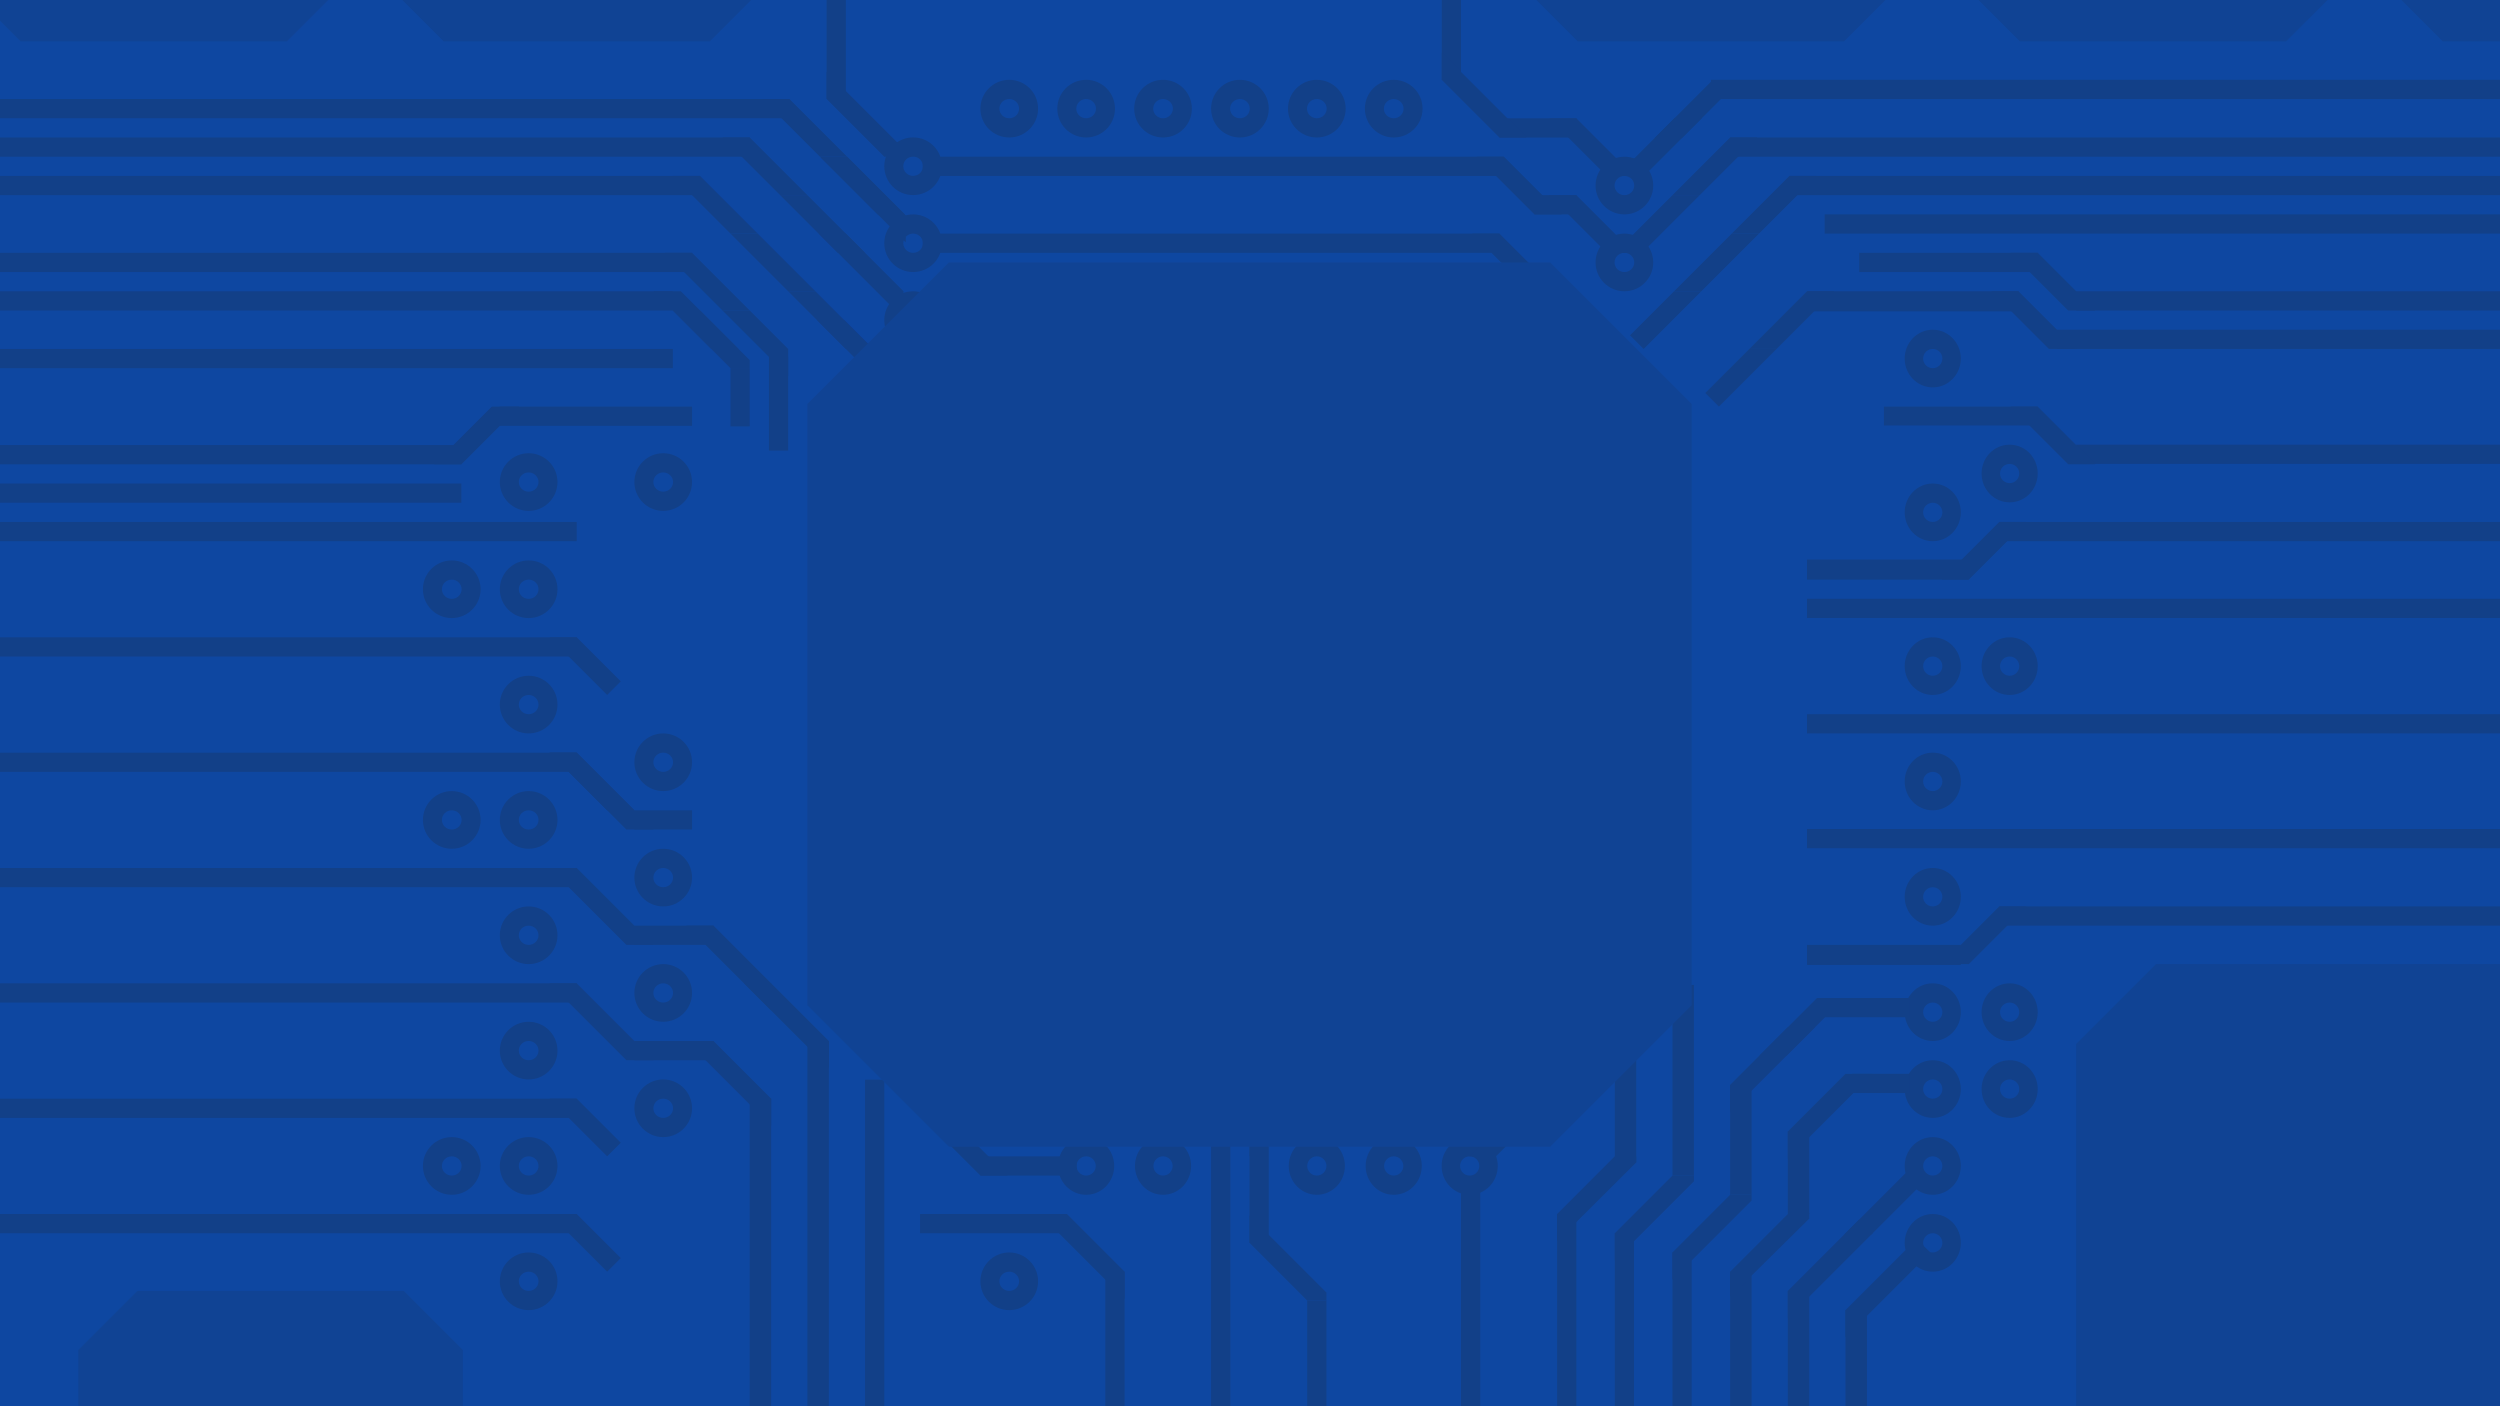 <?xml version="1.0" encoding="UTF-8" standalone="no"?>
<!-- Creator: CorelDRAW X7 -->

<svg
   xmlns:dc="http://purl.org/dc/elements/1.1/"
   xmlns:cc="http://creativecommons.org/ns#"
   xmlns:rdf="http://www.w3.org/1999/02/22-rdf-syntax-ns#"
   xmlns:svg="http://www.w3.org/2000/svg"
   xmlns="http://www.w3.org/2000/svg"
   xmlns:sodipodi="http://sodipodi.sourceforge.net/DTD/sodipodi-0.dtd"
   xmlns:inkscape="http://www.inkscape.org/namespaces/inkscape"
   xml:space="preserve"
   width="325.12mm"
   height="182.88mm"
   version="1.1"
   style="shape-rendering:geometricPrecision; text-rendering:geometricPrecision; image-rendering:optimizeQuality; fill-rule:evenodd; clip-rule:evenodd"
   viewBox="0 0 32512 18288"
   id="svg2"
   inkscape:version="0.48.4 r9939"
   sodipodi:docname="bg.png"><sodipodi:namedview
     pagecolor="#ffffff"
     bordercolor="#666666"
     borderopacity="1"
     objecttolerance="10"
     gridtolerance="10"
     guidetolerance="10"
     inkscape:pageopacity="0"
     inkscape:pageshadow="2"
     inkscape:window-width="1366"
     inkscape:window-height="744"
     id="namedview439"
     showgrid="false"
     inkscape:zoom="0.48958333"
     inkscape:cx="823.69434"
     inkscape:cy="294.91866"
     inkscape:window-x="0"
     inkscape:window-y="24"
     inkscape:window-maximized="1"
     inkscape:current-layer="svg2" /><defs
     id="defs4"><style
       type="text/css"
       id="style6">
    .fil0 {fill:#0E47A1}
    .fil2 {fill:#104394}
    .fil1 {fill:#124088}
    .fil3 {fill:#104394}
   </style><clipPath
       id="id0"><path
         d="M9062 1976l14376 0 0 14375 -14376 0 0 -14375z"
         id="path9" /></clipPath><clipPath
       id="id1"><rect
         x="9394"
         y="6644"
         width="13724"
         height="5000"
         id="rect12" /></clipPath></defs><g
     id="Layer_x0020_4"><rect
       class="fil0"
       width="32512"
       height="18288"
       id="rect16" /></g><g
     id="Layer_x0020_3"><rect
       class="fil1"
       y="1288"
       width="10267"
       height="250"
       id="rect20" /><rect
       class="fil1"
       y="1788"
       width="9750"
       height="250"
       id="rect22" /><rect
       class="fil1"
       y="2288"
       width="9104"
       height="250"
       id="rect24" /><rect
       class="fil1"
       x="10750"
       width="250"
       height="1288"
       id="rect26" /><rect
       class="fil1"
       x="18750"
       width="250"
       height="1039"
       id="rect28" /><rect
       class="fil1"
       y="3288"
       width="9000"
       height="250"
       id="rect30" /><rect
       class="fil1"
       y="3788"
       width="8750"
       height="250"
       id="rect32" /><rect
       class="fil1"
       y="4538"
       width="8750"
       height="250"
       id="rect34" /><rect
       class="fil1"
       y="5788"
       width="6000"
       height="250"
       id="rect36" /><rect
       class="fil1"
       y="6288"
       width="6000"
       height="250"
       id="rect38" /><rect
       class="fil1"
       y="6788"
       width="7500"
       height="250"
       id="rect40" /><rect
       class="fil1"
       y="8288"
       width="7500"
       height="250"
       id="rect42" /><rect
       class="fil1"
       y="9788"
       width="7500"
       height="250"
       id="rect44" /><rect
       class="fil1"
       y="11288"
       width="7500"
       height="250"
       id="rect46" /><rect
       class="fil1"
       y="12788"
       width="7500"
       height="250"
       id="rect48" /><rect
       class="fil1"
       y="14288"
       width="7500"
       height="250"
       id="rect50" /><rect
       class="fil1"
       y="15788"
       width="7500"
       height="250"
       id="rect52" /><rect
       class="fil1"
       x="22250"
       y="1038"
       width="10271"
       height="250"
       id="rect54" /><rect
       class="fil1"
       x="22500"
       y="1788"
       width="10021"
       height="250"
       id="rect56" /><rect
       class="fil1"
       x="23271"
       y="2288"
       width="9250"
       height="250"
       id="rect58" /><rect
       class="fil1"
       x="23729"
       y="2788"
       width="8792"
       height="250"
       id="rect60" /><rect
       class="fil1"
       x="27000"
       y="3788"
       width="5521"
       height="250"
       id="rect62" /><rect
       class="fil1"
       x="26750"
       y="4288"
       width="5771"
       height="250"
       id="rect64" /><rect
       class="fil1"
       x="27000"
       y="5783"
       width="5512"
       height="250"
       id="rect66" /><rect
       class="fil1"
       x="26000"
       y="6788"
       width="6521"
       height="250"
       id="rect68" /><rect
       class="fil1"
       x="23500"
       y="7787"
       width="9021"
       height="250"
       id="rect70" /><rect
       class="fil1"
       x="23500"
       y="9288"
       width="9021"
       height="250"
       id="rect72" /><rect
       class="fil1"
       x="23500"
       y="10781"
       width="9021"
       height="250"
       id="rect74" /><rect
       class="fil1"
       x="26000"
       y="11788"
       width="6521"
       height="250"
       id="rect76" /><rect
       class="fil1"
       x="6500"
       y="5288"
       width="2500"
       height="250"
       id="rect78" /><polygon
       class="fil1"
       points="6000,6038 6750,5288 6396,5288 5646,6038 "
       id="polygon80" /><rect
       class="fil1"
       x="23500"
       y="7277"
       width="2104"
       height="261"
       id="rect82" /><rect
       class="fil1"
       x="24500"
       y="5288"
       width="2000"
       height="245"
       id="rect84" /><rect
       class="fil1"
       x="24179"
       y="3288"
       width="2326"
       height="250"
       id="rect86" /><path
       class="fil1"
       d="M19770 13271c-202,0 -365,168 -365,375 0,207 163,375 365,375 202,0 365,-168 365,-375 0,-207 -163,-375 -365,-375zm0 250c-69,0 -125,56 -125,125 0,69 56,125 125,125 69,0 125,-56 125,-125 0,-69 -56,-125 -125,-125z"
       id="path88" /><path
       class="fil1"
       d="M25135 13788c-202,0 -365,168 -365,375 0,207 163,375 365,375 202,0 365,-168 365,-375 0,-207 -163,-375 -365,-375zm0 250c-69,0 -125,56 -125,125 0,69 56,125 125,125 69,0 125,-56 125,-125 0,-69 -56,-125 -125,-125z"
       id="path90" /><path
       class="fil1"
       d="M13125 1038c-207,0 -375,168 -375,375 0,207 168,375 375,375 207,0 375,-168 375,-375 0,-207 -168,-375 -375,-375zm0 250c-71,0 -128,56 -128,125 0,69 57,125 128,125 71,0 128,-56 128,-125 0,-69 -57,-125 -128,-125z"
       id="path92" /><path
       class="fil1"
       d="M14125 1038c-207,0 -375,168 -375,375 0,207 168,375 375,375 207,0 375,-168 375,-375 0,-207 -168,-375 -375,-375zm0 250c-71,0 -128,56 -128,125 0,69 57,125 128,125 71,0 128,-56 128,-125 0,-69 -57,-125 -128,-125z"
       id="path94" /><path
       class="fil1"
       d="M15125 1038c-207,0 -375,168 -375,375 0,207 168,375 375,375 207,0 375,-168 375,-375 0,-207 -168,-375 -375,-375zm0 250c-71,0 -128,56 -128,125 0,69 57,125 128,125 71,0 128,-56 128,-125 0,-69 -57,-125 -128,-125z"
       id="path96" /><path
       class="fil1"
       d="M16125 1038c-207,0 -375,168 -375,375 0,207 168,375 375,375 207,0 375,-168 375,-375 0,-207 -168,-375 -375,-375zm0 250c-71,0 -128,56 -128,125 0,69 57,125 128,125 71,0 128,-56 128,-125 0,-69 -57,-125 -128,-125z"
       id="path98" /><path
       class="fil1"
       d="M17125 1038c-207,0 -375,168 -375,375 0,207 168,375 375,375 207,0 375,-168 375,-375 0,-207 -168,-375 -375,-375zm0 250c-71,0 -128,56 -128,125 0,69 57,125 128,125 71,0 128,-56 128,-125 0,-69 -57,-125 -128,-125z"
       id="path100" /><path
       class="fil1"
       d="M18125 1038c-207,0 -375,168 -375,375 0,207 168,375 375,375 207,0 375,-168 375,-375 0,-207 -168,-375 -375,-375zm0 250c-71,0 -128,56 -128,125 0,69 57,125 128,125 71,0 128,-56 128,-125 0,-69 -57,-125 -128,-125z"
       id="path102" /><path
       class="fil1"
       d="M13125 4038c-207,0 -375,168 -375,375 0,207 168,375 375,375 207,0 375,-168 375,-375 0,-207 -168,-375 -375,-375zm0 250c-71,0 -128,56 -128,125 0,69 57,125 128,125 71,0 128,-56 128,-125 0,-69 -57,-125 -128,-125z"
       id="path104" /><path
       class="fil1"
       d="M14125 4038c-207,0 -375,168 -375,375 0,207 168,375 375,375 207,0 375,-168 375,-375 0,-207 -168,-375 -375,-375zm0 250c-71,0 -128,56 -128,125 0,69 57,125 128,125 71,0 128,-56 128,-125 0,-69 -57,-125 -128,-125z"
       id="path106" /><path
       class="fil1"
       d="M15125 4038c-207,0 -375,168 -375,375 0,207 168,375 375,375 207,0 375,-168 375,-375 0,-207 -168,-375 -375,-375zm0 250c-71,0 -128,56 -128,125 0,69 57,125 128,125 71,0 128,-56 128,-125 0,-69 -57,-125 -128,-125z"
       id="path108" /><path
       class="fil1"
       d="M16125 4038c-207,0 -375,168 -375,375 0,207 168,375 375,375 207,0 375,-168 375,-375 0,-207 -168,-375 -375,-375zm0 250c-71,0 -128,56 -128,125 0,69 57,125 128,125 71,0 128,-56 128,-125 0,-69 -57,-125 -128,-125z"
       id="path110" /><path
       class="fil1"
       d="M17125 4038c-207,0 -375,168 -375,375 0,207 168,375 375,375 207,0 375,-168 375,-375 0,-207 -168,-375 -375,-375zm0 250c-71,0 -128,56 -128,125 0,69 57,125 128,125 71,0 128,-56 128,-125 0,-69 -57,-125 -128,-125z"
       id="path112" /><path
       class="fil1"
       d="M18125 4038c-207,0 -375,168 -375,375 0,207 168,375 375,375 207,0 375,-168 375,-375 0,-207 -168,-375 -375,-375zm0 250c-71,0 -128,56 -128,125 0,69 57,125 128,125 71,0 128,-56 128,-125 0,-69 -57,-125 -128,-125z"
       id="path114" /><path
       class="fil1"
       d="M6875 5894c-207,0 -375,168 -375,375 0,207 168,375 375,375 207,0 375,-168 375,-375 0,-207 -168,-375 -375,-375zm0 250c-71,0 -128,56 -128,125 0,69 57,125 128,125 71,0 128,-56 128,-125 0,-69 -57,-125 -128,-125z"
       id="path116" /><path
       class="fil1"
       d="M6875 7288c-207,0 -375,168 -375,375 0,207 168,375 375,375 207,0 375,-168 375,-375 0,-207 -168,-375 -375,-375zm0 250c-71,0 -128,56 -128,125 0,69 57,125 128,125 71,0 128,-56 128,-125 0,-69 -57,-125 -128,-125z"
       id="path118" /><path
       class="fil1"
       d="M5875 7288c-207,0 -375,168 -375,375 0,207 168,375 375,375 207,0 375,-168 375,-375 0,-207 -168,-375 -375,-375zm0 250c-71,0 -128,56 -128,125 0,69 57,125 128,125 71,0 128,-56 128,-125 0,-69 -57,-125 -128,-125z"
       id="path120" /><path
       class="fil1"
       d="M6875 10288c-207,0 -375,168 -375,375 0,207 168,375 375,375 207,0 375,-168 375,-375 0,-207 -168,-375 -375,-375zm0 250c-71,0 -128,56 -128,125 0,69 57,125 128,125 71,0 128,-56 128,-125 0,-69 -57,-125 -128,-125z"
       id="path122" /><path
       class="fil1"
       d="M5875 10288c-207,0 -375,168 -375,375 0,207 168,375 375,375 207,0 375,-168 375,-375 0,-207 -168,-375 -375,-375zm0 250c-71,0 -128,56 -128,125 0,69 57,125 128,125 71,0 128,-56 128,-125 0,-69 -57,-125 -128,-125z"
       id="path124" /><path
       class="fil1"
       d="M6875 14788c-207,0 -375,168 -375,375 0,207 168,375 375,375 207,0 375,-168 375,-375 0,-207 -168,-375 -375,-375zm0 250c-71,0 -128,56 -128,125 0,69 57,125 128,125 71,0 128,-56 128,-125 0,-69 -57,-125 -128,-125z"
       id="path126" /><path
       class="fil1"
       d="M5875 14788c-207,0 -375,168 -375,375 0,207 168,375 375,375 207,0 375,-168 375,-375 0,-207 -168,-375 -375,-375zm0 250c-71,0 -128,56 -128,125 0,69 57,125 128,125 71,0 128,-56 128,-125 0,-69 -57,-125 -128,-125z"
       id="path128" /><path
       class="fil1"
       d="M6875 8788c-207,0 -375,168 -375,375 0,207 168,375 375,375 207,0 375,-168 375,-375 0,-207 -168,-375 -375,-375zm0 250c-71,0 -128,56 -128,125 0,69 57,125 128,125 71,0 128,-56 128,-125 0,-69 -57,-125 -128,-125z"
       id="path130" /><path
       class="fil1"
       d="M6875 11788c-207,0 -375,168 -375,375 0,207 168,375 375,375 207,0 375,-168 375,-375 0,-207 -168,-375 -375,-375zm0 250c-71,0 -128,56 -128,125 0,69 57,125 128,125 71,0 128,-56 128,-125 0,-69 -57,-125 -128,-125z"
       id="path132" /><path
       class="fil1"
       d="M6875 13288c-207,0 -375,168 -375,375 0,207 168,375 375,375 207,0 375,-168 375,-375 0,-207 -168,-375 -375,-375zm0 250c-71,0 -128,56 -128,125 0,69 57,125 128,125 71,0 128,-56 128,-125 0,-69 -57,-125 -128,-125z"
       id="path134" /><path
       class="fil1"
       d="M6875 16288c-207,0 -375,168 -375,375 0,207 168,375 375,375 207,0 375,-168 375,-375 0,-207 -168,-375 -375,-375zm0 250c-71,0 -128,56 -128,125 0,69 57,125 128,125 71,0 128,-56 128,-125 0,-69 -57,-125 -128,-125z"
       id="path136" /><path
       class="fil1"
       d="M8625 12538c-207,0 -375,168 -375,375 0,207 168,375 375,375 207,0 375,-168 375,-375 0,-207 -168,-375 -375,-375zm0 250c-71,0 -128,56 -128,125 0,69 57,125 128,125 71,0 128,-56 128,-125 0,-69 -57,-125 -128,-125z"
       id="path138" /><path
       class="fil1"
       d="M8625 14038c-207,0 -375,168 -375,375 0,207 168,375 375,375 207,0 375,-168 375,-375 0,-207 -168,-375 -375,-375zm0 250c-71,0 -128,56 -128,125 0,69 57,125 128,125 71,0 128,-56 128,-125 0,-69 -57,-125 -128,-125z"
       id="path140" /><path
       class="fil1"
       d="M8625 9538c-207,0 -375,168 -375,375 0,207 168,375 375,375 207,0 375,-168 375,-375 0,-207 -168,-375 -375,-375zm0 250c-71,0 -128,56 -128,125 0,69 57,125 128,125 71,0 128,-56 128,-125 0,-69 -57,-125 -128,-125z"
       id="path142" /><path
       class="fil1"
       d="M14125 14788c-202,0 -365,168 -365,375 0,207 163,375 365,375 202,0 365,-168 365,-375 0,-207 -163,-375 -365,-375zm0 250c-69,0 -125,56 -125,125 0,69 56,125 125,125 69,0 125,-56 125,-125 0,-69 -56,-125 -125,-125z"
       id="path144" /><path
       class="fil1"
       d="M15125 14788c-202,0 -365,168 -365,375 0,207 163,375 365,375 202,0 365,-168 365,-375 0,-207 -163,-375 -365,-375zm0 250c-69,0 -125,56 -125,125 0,69 56,125 125,125 69,0 125,-56 125,-125 0,-69 -56,-125 -125,-125z"
       id="path146" /><path
       class="fil1"
       d="M17125 14788c-202,0 -365,168 -365,375 0,207 163,375 365,375 202,0 365,-168 365,-375 0,-207 -163,-375 -365,-375zm0 250c-69,0 -125,56 -125,125 0,69 56,125 125,125 69,0 125,-56 125,-125 0,-69 -56,-125 -125,-125z"
       id="path148" /><path
       class="fil1"
       d="M18125 14788c-202,0 -365,168 -365,375 0,207 163,375 365,375 202,0 365,-168 365,-375 0,-207 -163,-375 -365,-375zm0 250c-69,0 -125,56 -125,125 0,69 56,125 125,125 69,0 125,-56 125,-125 0,-69 -56,-125 -125,-125z"
       id="path150" /><path
       class="fil1"
       d="M19113 14788c-202,0 -365,168 -365,375 0,207 163,375 365,375 201,0 365,-168 365,-375 0,-207 -164,-375 -365,-375zm0 250c-69,0 -125,56 -125,125 0,69 56,125 125,125 69,0 125,-56 125,-125 0,-69 -56,-125 -125,-125z"
       id="path152" /><path
       class="fil1"
       d="M25135 12788c-202,0 -365,168 -365,375 0,207 163,375 365,375 202,0 365,-168 365,-375 0,-207 -163,-375 -365,-375zm0 250c-69,0 -125,56 -125,125 0,69 56,125 125,125 69,0 125,-56 125,-125 0,-69 -56,-125 -125,-125z"
       id="path154" /><path
       class="fil1"
       d="M25135 14788c-202,0 -365,168 -365,375 0,207 163,375 365,375 202,0 365,-168 365,-375 0,-207 -163,-375 -365,-375zm0 250c-69,0 -125,56 -125,125 0,69 56,125 125,125 69,0 125,-56 125,-125 0,-69 -56,-125 -125,-125z"
       id="path156" /><path
       class="fil1"
       d="M25135 15788c-202,0 -365,168 -365,375 0,207 163,375 365,375 202,0 365,-168 365,-375 0,-207 -163,-375 -365,-375zm0 250c-69,0 -125,56 -125,125 0,69 56,125 125,125 69,0 125,-56 125,-125 0,-69 -56,-125 -125,-125z"
       id="path158" /><path
       class="fil1"
       d="M26135 12788c-202,0 -365,168 -365,375 0,207 163,375 365,375 202,0 365,-168 365,-375 0,-207 -163,-375 -365,-375zm0 250c-69,0 -125,56 -125,125 0,69 56,125 125,125 69,0 125,-56 125,-125 0,-69 -56,-125 -125,-125z"
       id="path160" /><path
       class="fil1"
       d="M26135 13788c-202,0 -365,168 -365,375 0,207 163,375 365,375 202,0 365,-168 365,-375 0,-207 -163,-375 -365,-375zm0 250c-69,0 -125,56 -125,125 0,69 56,125 125,125 69,0 125,-56 125,-125 0,-69 -56,-125 -125,-125z"
       id="path162" /><path
       class="fil1"
       d="M25135 11288c-202,0 -365,168 -365,375 0,207 163,375 365,375 202,0 365,-168 365,-375 0,-207 -163,-375 -365,-375zm0 250c-69,0 -125,56 -125,125 0,69 56,125 125,125 69,0 125,-56 125,-125 0,-69 -56,-125 -125,-125z"
       id="path164" /><path
       class="fil1"
       d="M25135 9788c-202,0 -365,168 -365,375 0,207 163,375 365,375 202,0 365,-168 365,-375 0,-207 -163,-375 -365,-375zm0 250c-69,0 -125,56 -125,125 0,69 56,125 125,125 69,0 125,-56 125,-125 0,-69 -56,-125 -125,-125z"
       id="path166" /><path
       class="fil1"
       d="M25135 8288c-202,0 -365,168 -365,375 0,207 163,375 365,375 202,0 365,-168 365,-375 0,-207 -163,-375 -365,-375zm0 250c-69,0 -125,56 -125,125 0,69 56,125 125,125 69,0 125,-56 125,-125 0,-69 -56,-125 -125,-125z"
       id="path168" /><path
       class="fil1"
       d="M26135 8288c-202,0 -365,168 -365,375 0,207 163,375 365,375 202,0 365,-168 365,-375 0,-207 -163,-375 -365,-375zm0 250c-69,0 -125,56 -125,125 0,69 56,125 125,125 69,0 125,-56 125,-125 0,-69 -56,-125 -125,-125z"
       id="path170" /><path
       class="fil1"
       d="M25135 6288c-202,0 -365,168 -365,375 0,207 163,375 365,375 202,0 365,-168 365,-375 0,-207 -163,-375 -365,-375zm0 250c-69,0 -125,56 -125,125 0,69 56,125 125,125 69,0 125,-56 125,-125 0,-69 -56,-125 -125,-125z"
       id="path172" /><path
       class="fil1"
       d="M26135 5783c-202,0 -365,167 -365,375 0,207 163,375 365,375 202,0 365,-168 365,-375 0,-208 -163,-375 -365,-375zm0 250c-69,0 -125,56 -125,125 0,69 56,125 125,125 69,0 125,-56 125,-125 0,-69 -56,-125 -125,-125z"
       id="path174" /><path
       class="fil1"
       d="M25135 4288c-202,0 -365,168 -365,375 0,207 163,375 365,375 202,0 365,-168 365,-375 0,-207 -163,-375 -365,-375zm0 250c-69,0 -125,56 -125,125 0,69 56,125 125,125 69,0 125,-56 125,-125 0,-69 -56,-125 -125,-125z"
       id="path176" /><path
       class="fil1"
       d="M8625 5894c-207,0 -375,168 -375,375 0,207 168,375 375,375 207,0 375,-168 375,-375 0,-207 -168,-375 -375,-375zm0 250c-71,0 -128,56 -128,125 0,69 57,125 128,125 71,0 128,-56 128,-125 0,-69 -57,-125 -128,-125z"
       id="path178" /><path
       class="fil1"
       d="M11875 3788c-207,0 -375,168 -375,375 0,207 168,375 375,375 207,0 375,-168 375,-375 0,-207 -168,-375 -375,-375zm0 250c-71,0 -128,56 -128,125 0,69 57,125 128,125 71,0 128,-56 128,-125 0,-69 -57,-125 -128,-125z"
       id="path180" /><path
       class="fil1"
       d="M11875 2788c-207,0 -375,168 -375,375 0,207 168,375 375,375 207,0 375,-168 375,-375 0,-207 -168,-375 -375,-375zm0 250c-71,0 -128,56 -128,125 0,69 57,125 128,125 71,0 128,-56 128,-125 0,-69 -57,-125 -128,-125z"
       id="path182" /><path
       class="fil1"
       d="M11875 1787c-207,0 -375,168 -375,375 0,208 168,375 375,375 207,0 375,-167 375,-375 0,-207 -168,-375 -375,-375zm0 250c-71,0 -128,56 -128,125 0,69 57,125 128,125 71,0 128,-56 128,-125 0,-69 -57,-125 -128,-125z"
       id="path184" /><path
       class="fil1"
       d="M11875 4788c-207,0 -375,168 -375,375 0,207 168,375 375,375 207,0 375,-168 375,-375 0,-207 -168,-375 -375,-375zm0 250c-71,0 -128,56 -128,125 0,69 57,125 128,125 71,0 128,-56 128,-125 0,-69 -57,-125 -128,-125z"
       id="path186" /><path
       class="fil1"
       d="M13125 5038c-207,0 -375,168 -375,375 0,207 168,375 375,375 207,0 375,-168 375,-375 0,-207 -168,-375 -375,-375zm0 250c-71,0 -128,56 -128,125 0,69 57,125 128,125 71,0 128,-56 128,-125 0,-69 -57,-125 -128,-125z"
       id="path188" /><path
       class="fil1"
       d="M20125 3553c-207,0 -375,168 -375,375 0,207 168,375 375,375 207,0 375,-168 375,-375 0,-207 -168,-375 -375,-375zm0 250c-71,0 -128,56 -128,125 0,69 57,125 128,125 71,0 128,-56 128,-125 0,-69 -57,-125 -128,-125z"
       id="path190" /><path
       class="fil1"
       d="M21125 3038c-207,0 -375,168 -375,375 0,207 168,375 375,375 207,0 375,-168 375,-375 0,-207 -168,-375 -375,-375zm0 250c-71,0 -128,56 -128,125 0,69 57,125 128,125 71,0 128,-56 128,-125 0,-69 -57,-125 -128,-125z"
       id="path192" /><path
       class="fil1"
       d="M21125 2038c-207,0 -375,168 -375,375 0,207 168,375 375,375 207,0 375,-168 375,-375 0,-207 -168,-375 -375,-375zm0 250c-71,0 -128,56 -128,125 0,69 57,125 128,125 71,0 128,-56 128,-125 0,-69 -57,-125 -128,-125z"
       id="path194" /><rect
       class="fil1"
       x="12000"
       y="2038"
       width="7558"
       height="250"
       id="rect196" /><rect
       class="fil1"
       x="12000"
       y="3038"
       width="7500"
       height="250"
       id="rect198" /><rect
       class="fil1"
       x="12250"
       y="3538"
       width="6750"
       height="250"
       id="rect200" /><rect
       class="fil1"
       x="19955"
       y="2538"
       width="545"
       height="250"
       id="rect202" /><rect
       class="fil1"
       x="19500"
       y="1539"
       width="1000"
       height="250"
       id="rect204" /><rect
       class="fil1"
       x="24085"
       y="13965"
       width="754"
       height="250"
       id="rect206" /><rect
       class="fil1"
       x="23500"
       y="3788"
       width="2750"
       height="261"
       id="rect208" /><rect
       class="fil1"
       x="23500"
       y="12288"
       width="2000"
       height="261"
       id="rect210" /><rect
       class="fil1"
       x="8250"
       y="10538"
       width="750"
       height="250"
       id="rect212" /><rect
       class="fil1"
       x="8250"
       y="13538"
       width="1029"
       height="250"
       id="rect214" /><rect
       class="fil1"
       x="9750"
       y="14288"
       width="279"
       height="4000"
       id="rect216" /><rect
       class="fil1"
       x="10500"
       y="13538"
       width="279"
       height="4750"
       id="rect218" /><rect
       class="fil1"
       x="11250"
       y="14041"
       width="250"
       height="4247"
       id="rect220" /><rect
       class="fil1"
       x="14375"
       y="16538"
       width="250"
       height="1750"
       id="rect222" /><rect
       class="fil1"
       x="11965"
       y="15788"
       width="1910"
       height="250"
       id="rect224" /><rect
       class="fil1"
       x="14098"
       y="13788"
       width="1152"
       height="250"
       id="rect226" /><rect
       class="fil1"
       x="13215"
       y="14288"
       width="486"
       height="250"
       id="rect228" /><rect
       class="fil1"
       x="15750"
       y="14538"
       width="250"
       height="3750"
       id="rect230" /><rect
       class="fil1"
       x="17000"
       y="16913"
       width="250"
       height="1375"
       id="rect232" /><rect
       class="fil1"
       x="20250"
       y="15788"
       width="250"
       height="2500"
       id="rect234" /><rect
       class="fil1"
       x="21000"
       y="16038"
       width="250"
       height="2250"
       id="rect236" /><rect
       class="fil1"
       x="21750"
       y="16288"
       width="250"
       height="2000"
       id="rect238" /><rect
       class="fil1"
       x="22500"
       y="16538"
       width="279"
       height="1750"
       id="rect240" /><rect
       class="fil1"
       x="23250"
       y="16788"
       width="279"
       height="1500"
       id="rect242" /><rect
       class="fil1"
       x="24000"
       y="17038"
       width="279"
       height="1250"
       id="rect244" /><rect
       class="fil1"
       x="16250"
       y="14697"
       width="250"
       height="1466"
       id="rect246" /><rect
       class="fil1"
       x="20309"
       y="12960"
       width="279"
       height="870"
       id="rect248" /><rect
       class="fil1"
       x="21000"
       y="13038"
       width="279"
       height="2079"
       id="rect250" /><rect
       class="fil1"
       x="21750"
       y="12809"
       width="279"
       height="2479"
       id="rect252" /><rect
       class="fil1"
       x="22500"
       y="14109"
       width="279"
       height="1429"
       id="rect254" /><rect
       class="fil1"
       x="23250"
       y="14715"
       width="279"
       height="1073"
       id="rect256" /><rect
       class="fil1"
       x="9500"
       y="4786"
       width="250"
       height="759"
       id="rect258" /><rect
       class="fil1"
       x="10000"
       y="4642"
       width="250"
       height="1218"
       id="rect260" /><polygon
       class="fil1"
       points="10663,2038 9913,1288 10267,1288 11017,2038 "
       id="polygon262" /><polygon
       class="fil1"
       points="11500,2038 10750,1288 10750,934 11854,2038 "
       id="polygon264" /><polygon
       class="fil1"
       points="19500,1789 18750,1039 18750,685 19854,1789 "
       id="polygon266" /><polygon
       class="fil1"
       points="19955,2788 19205,2038 19558,2038 20308,2788 "
       id="polygon268" /><polygon
       class="fil1"
       points="19896,3788 19146,3038 19500,3038 20250,3788 "
       id="polygon270" /><polygon
       class="fil1"
       points="19396,4288 18646,3538 19000,3538 19573,4111 "
       id="polygon272" /><polygon
       class="fil1"
       points="7896,9038 7146,8288 7500,8288 8073,8861 "
       id="polygon274" /><polygon
       class="fil1"
       points="7896,10538 7146,9788 7500,9788 8250,10538 "
       id="polygon276" /><polygon
       class="fil1"
       points="8146,12288 7146,11288 7500,11288 8500,12288 "
       id="polygon278" /><polygon
       class="fil1"
       points="7896,15038 7146,14288 7500,14288 8073,14861 "
       id="polygon280" /><polygon
       class="fil1"
       points="7896,16538 7146,15788 7500,15788 8073,16361 "
       id="polygon282" /><polygon
       class="fil1"
       points="26896,4038 26146,3288 26500,3288 27250,4038 "
       id="polygon284" /><polygon
       class="fil1"
       points="26646,4538 25896,3788 26250,3788 27000,4538 "
       id="polygon286" /><polygon
       class="fil1"
       points="26896,6038 26146,5288 26500,5288 27250,6038 "
       id="polygon288" /><polygon
       class="fil1"
       points="25604,7538 26354,6788 26000,6788 25250,7538 "
       id="polygon290" /><polygon
       class="fil1"
       points="25604,12538 26354,11788 26000,11788 25250,12538 "
       id="polygon292" /><polygon
       class="fil1"
       points="14625,16892 13521,15788 13875,15788 14625,16538 "
       id="polygon294" /><polygon
       class="fil1"
       points="16000,14892 14896,13788 15250,13788 16000,14538 "
       id="polygon296" /><polygon
       class="fil1"
       points="13702,14538 14452,13788 14098,13788 13348,14538 "
       id="polygon298" /><polygon
       class="fil1"
       points="17000,16913 16250,16163 16250,15809 17250,16809 17250,16913 "
       id="polygon300" /><polygon
       class="fil1"
       points="21750,16642 22779,15613 22779,15538 22500,15538 21750,16288 "
       id="polygon302" /><polygon
       class="fil1"
       points="22500,16865 23529,15848 23529,15770 23250,15788 22500,16538 "
       id="polygon304" /><polygon
       class="fil1"
       points="21000,16392 22029,15363 22029,15288 21750,15288 21000,16038 "
       id="polygon306" /><polygon
       class="fil1"
       points="20250,16142 21279,15117 21279,15038 21000,15038 20250,15788 "
       id="polygon308" /><polygon
       class="fil1"
       points="10029,14642 8925,13538 9279,13538 10029,14288 "
       id="polygon310" /><polygon
       class="fil1"
       points="8146,10788 7146,9788 7500,9788 8500,10788 "
       id="polygon312" /><polygon
       class="fil1"
       points="8146,13788 7146,12788 7500,12788 8500,13788 "
       id="polygon314" /><polygon
       class="fil1"
       points="10029,13142 8925,12038 9279,12038 10029,12788 "
       id="polygon316" /><polygon
       class="fil1"
       points="10779,13892 9675,12788 10029,12788 10779,13538 "
       id="polygon318" /><rect
       class="fil1"
       x="8250"
       y="12038"
       width="1029"
       height="250"
       id="rect320" /><path
       class="fil1"
       d="M8625 11038c-207,0 -375,168 -375,375 0,207 168,375 375,375 207,0 375,-168 375,-375 0,-207 -168,-375 -375,-375zm0 250c-71,0 -128,56 -128,125 0,69 57,125 128,125 71,0 128,-56 128,-125 0,-69 -57,-125 -128,-125z"
       id="path322" /><polygon
       class="fil1"
       points="11413,2788 10663,2038 11017,2038 11767,2788 "
       id="polygon324" /><polygon
       class="fil1"
       points="10146,2538 9396,1788 9750,1788 10500,2538 "
       id="polygon326" /><polygon
       class="fil1"
       points="10896,3288 10146,2538 10500,2538 11250,3288 "
       id="polygon328" /><polygon
       class="fil1"
       points="9396,4038 8646,3288 9000,3288 9750,4038 "
       id="polygon330" /><polygon
       class="fil1"
       points="11000,4538 10250,3788 10604,3788 11354,4538 "
       id="polygon332" /><polygon
       class="fil1"
       points="10250,3788 9500,3038 9854,3038 10604,3788 "
       id="polygon334" /><polygon
       class="fil1"
       points="9500,3038 8750,2288 9104,2288 9854,3038 "
       id="polygon336" /><polygon
       class="fil1"
       points="11747,4139 10647,3038 11000,3038 11750,3788 "
       id="polygon338" /><polygon
       class="fil1"
       points="11726,5264 10625,4163 10979,4163 11729,4913 "
       id="polygon340" /><polygon
       class="fil1"
       points="11779,3153 10678,2053 11032,2053 11782,2803 "
       id="polygon342" /><polygon
       class="fil1"
       points="21384,2284 22134,1534 21780,1534 21030,2284 "
       id="polygon344" /><polygon
       class="fil1"
       points="22104,2538 22854,1788 22500,1788 21750,2538 "
       id="polygon346" /><polygon
       class="fil1"
       points="22875,3038 23625,2288 23271,2288 22521,3038 "
       id="polygon348" /><polygon
       class="fil1"
       points="11987,4155 12604,3538 12250,3538 11984,3804 "
       id="polygon350" /><polygon
       class="fil1"
       points="20896,3288 20146,2538 20500,2538 21250,3288 "
       id="polygon352" /><polygon
       class="fil1"
       points="20896,2289 20146,1539 20500,1539 21250,2289 "
       id="polygon354" /><polygon
       class="fil1"
       points="24335,16057 25085,15307 24900,15138 23981,16057 "
       id="polygon356" /><polygon
       class="fil1"
       points="24000,17392 25104,16288 24925,16113 24000,17038 "
       id="polygon358" /><polygon
       class="fil1"
       points="19913,14580 20588,13905 20588,13830 20309,13830 19559,14580 "
       id="polygon360" /><polygon
       class="fil1"
       points="23250,15068 24354,13965 24000,13965 23250,14715 "
       id="polygon362" /><rect
       class="fil1"
       x="23676"
       y="12979"
       width="1163"
       height="250"
       id="rect364" /><polygon
       class="fil1"
       points="23234,13729 23984,12979 23630,12979 22880,13729 "
       id="polygon366" /><polygon
       class="fil1"
       points="22500,14463 23604,13359 23250,13359 22500,14109 "
       id="polygon368" /><polygon
       class="fil1"
       points="10250,4892 9396,4038 9750,4038 10250,4538 "
       id="polygon370" /><polygon
       class="fil1"
       points="9250,4538 8500,3788 8854,3788 9604,4538 "
       id="polygon372" /><polygon
       class="fil1"
       points="9498,4786 8748,4036 9102,4036 9750,4684 9750,4786 "
       id="polygon374" /><rect
       class="fil1"
       x="18816"
       y="13521"
       width="697"
       height="250"
       id="rect376" /><polygon
       class="fil1"
       points="23250,17142 24354,16038 24175,15863 23250,16788 "
       id="polygon378" /><polygon
       class="fil1"
       points="19455,15038 20205,14288 19851,14288 19101,15038 "
       id="polygon380" /><polygon
       class="fil1"
       points="18000,14638 19104,13521 18750,13521 18000,14271 "
       id="polygon382" /><polygon
       class="fil1"
       points="16250,15038 17264,14030 17264,13947 17000,13947 16250,14697 "
       id="polygon384" /><rect
       class="fil1"
       x="12750"
       y="15038"
       width="1250"
       height="250"
       id="rect386" /><rect
       class="fil1"
       transform="matrix(5.72537E-015 -0.55 1 6.73221E-014 12000 14538)"
       width="2250"
       height="250"
       id="rect388" /><rect
       class="fil1"
       x="19000"
       y="15426"
       width="250"
       height="2862"
       id="rect390" /><path
       class="fil1"
       d="M13125 16288c-207,0 -375,168 -375,375 0,207 168,375 375,375 207,0 375,-168 375,-375 0,-207 -168,-375 -375,-375zm0 250c-71,0 -128,56 -128,125 0,69 57,125 128,125 71,0 128,-56 128,-125 0,-69 -57,-125 -128,-125z"
       id="path392" /><polygon
       class="fil1"
       points="12750,15288 12000,14538 12000,14184 13104,15288 "
       id="polygon394" /><rect
       class="fil1"
       x="18000"
       y="14271"
       width="250"
       height="733"
       id="rect396" /><rect
       class="fil1"
       x="16986"
       y="12960"
       width="279"
       height="986"
       id="rect398" /><polygon
       class="fil1"
       points="21870,1798 22620,1048 22266,1048 21516,1798 "
       id="polygon400" /><polygon
       class="fil1"
       points="21354,3288 22104,2538 21750,2538 21000,3288 "
       id="polygon402" /><polygon
       class="fil1"
       points="22125,3788 22875,3038 22521,3038 21771,3788 "
       id="polygon404" /><polygon
       class="fil1"
       points="21375,4538 22125,3788 21771,3788 21198,4361 "
       id="polygon406" /><polygon
       class="fil1"
       points="23104,4538 23854,3788 23500,3788 22750,4538 "
       id="polygon408" /><polygon
       class="fil1"
       points="22354,5288 23104,4538 22750,4538 22177,5111 "
       id="polygon410" /><polygon
       class="fil2"
       points="269,538 3731,538 4269,0 0,0 0,269 "
       id="polygon412" /><polygon
       class="fil2"
       points="5769,538 9231,538 9769,0 5231,0 "
       id="polygon414" /><polygon
       class="fil2"
       points="20519,538 23981,538 24519,0 19981,0 "
       id="polygon416" /><polygon
       class="fil2"
       points="26269,538 29731,538 30269,0 25731,0 "
       id="polygon418" /><polygon
       class="fil2"
       points="31769,538 32512,538 32512,0 31231,0 "
       id="polygon420" /><polygon
       class="fil2"
       points="5250,16788 1788,16788 1019,17557 1019,18288 6019,18288 6019,17557 "
       id="polygon422" /><polygon
       class="fil2"
       points="28038,12538 27000,13576 27000,18288 32512,18288 32512,12538 "
       id="polygon424" /><polygon
       class="fil3"
       points="20160,3413 12340,3413 10500,5253 10500,13073 12340,14913 20160,14913 22000,13073 22000,5253 "
       id="polygon431" /></g><g
     id="Layer_x0020_5"
     visibility="hidden"><g
       style="clip-path:url(#id1)"
       id="g435"
       clip-path="url(#id1)" /></g></svg>
